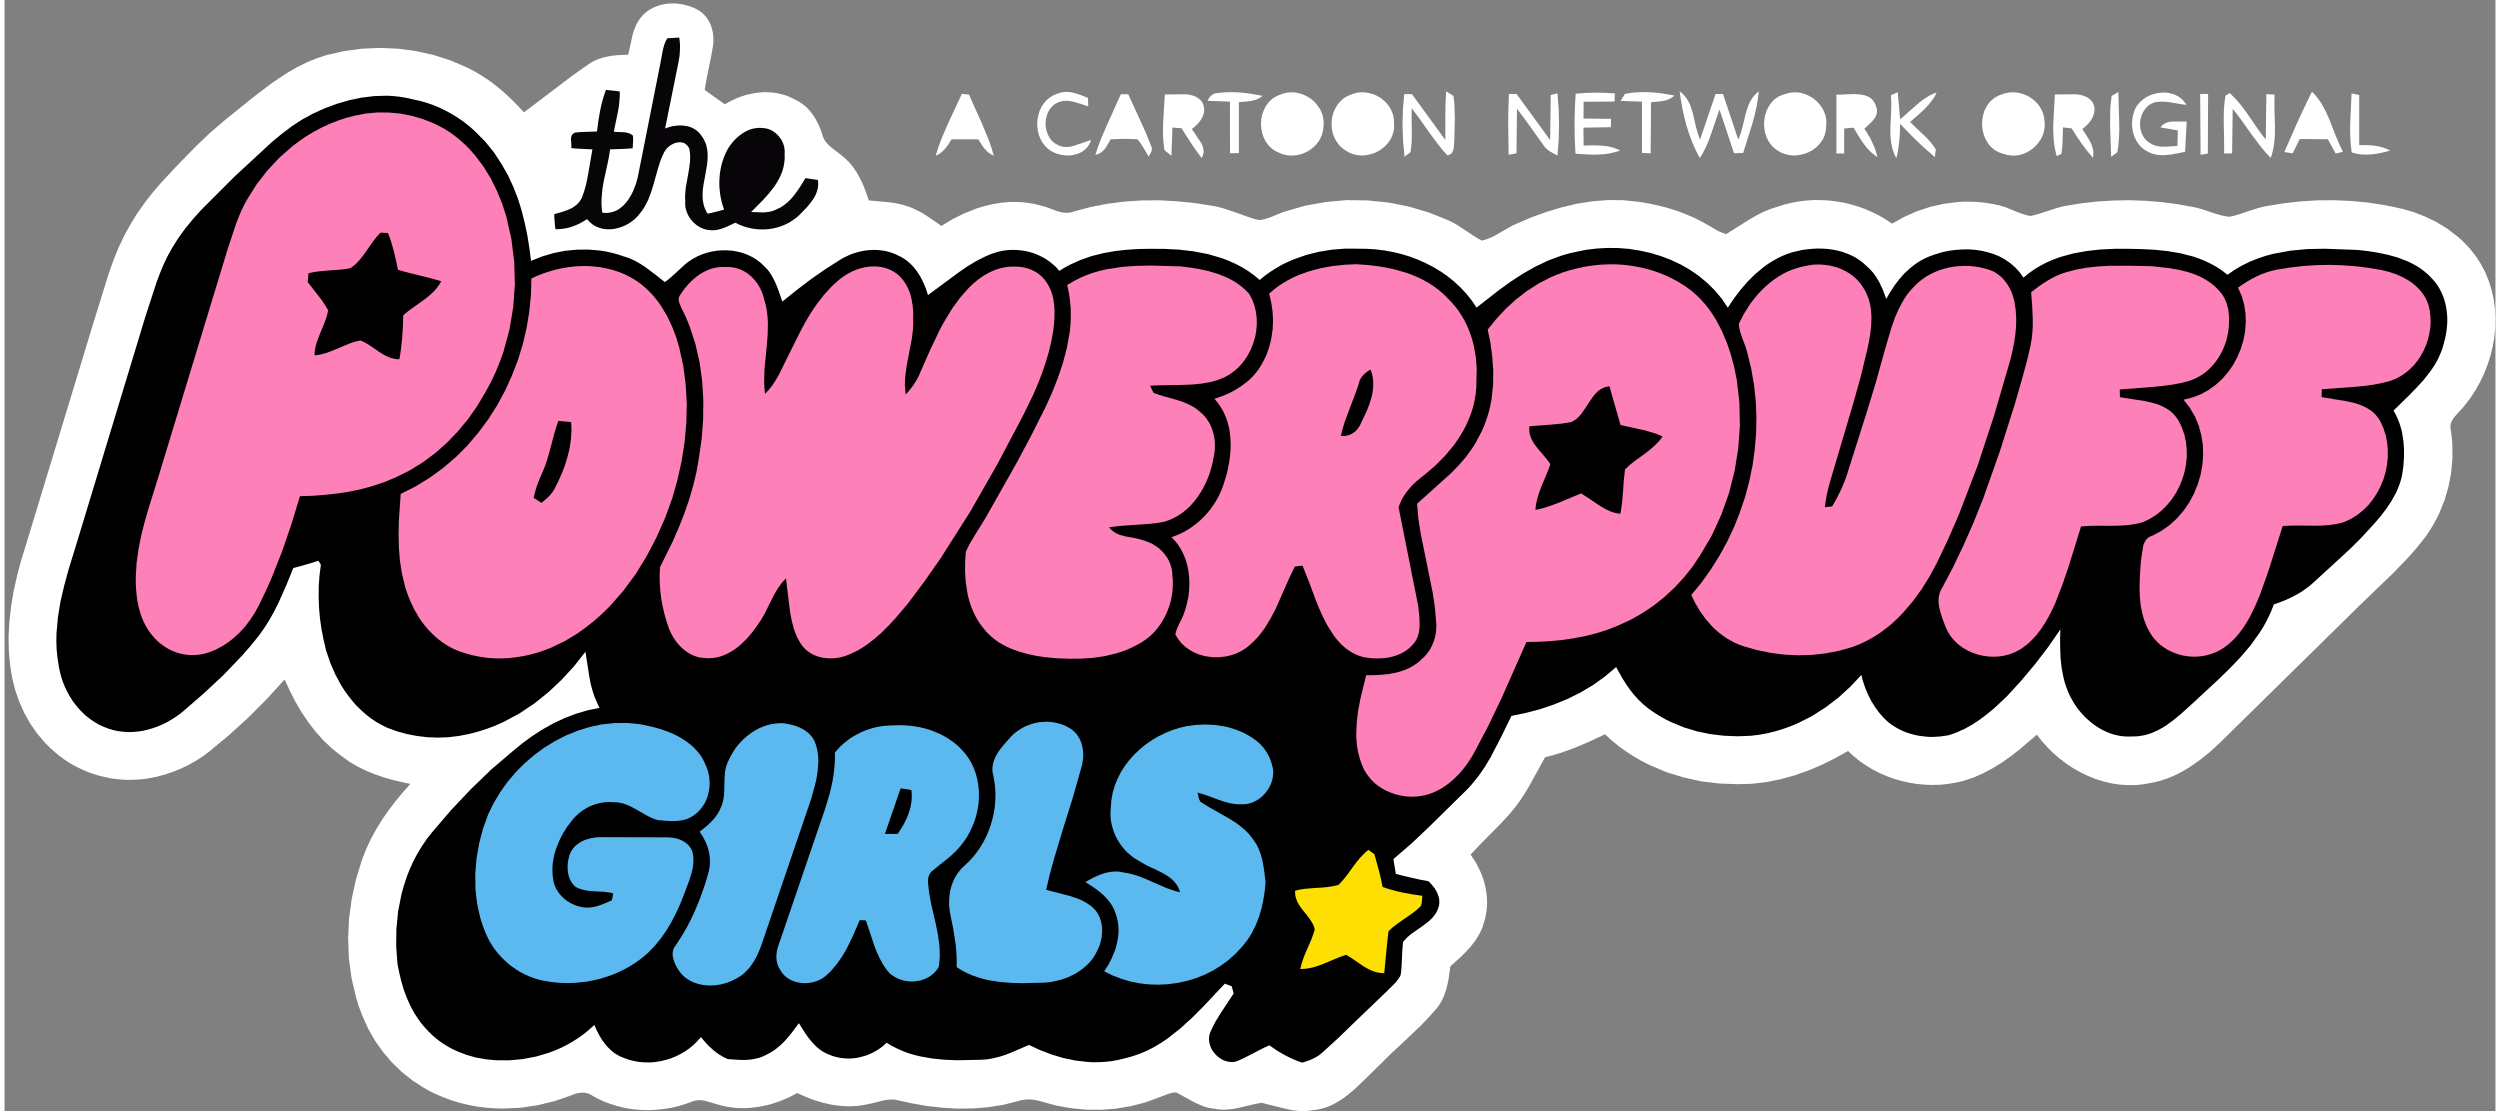 <svg xmlns="http://www.w3.org/2000/svg" width="261" height="116" viewBox="0 0 26050 11620" preserveAspectRatio="xMidYMid" style="clip-path:url(#presentation_clip_path);stroke-linejoin:round;stroke-width:30"><rect x="0" y="0" width="26050" height="11620" fill="#808080" stroke="none"/><style>.a{fill:rgb(255,255,255);}.b{fill:rgb(0,0,0);}.c{fill:rgb(253,128,184);}.d{fill:rgb(92,185,240);}</style><defs class="ClipPathGroup"><clipPath clipPathUnits="userSpaceOnUse"><rect width="26050" height="11620"/></clipPath></defs><defs class="TextShapeIndex"/><defs class="EmbeddedBulletChars"><path d="M0.3-0.6L0.6-0.3 0.3 0 0-0.3 0.3-0.6Z"/><path d="M0-0.6L0.6-0.6 0.6 0 0 0 0-0.6Z"/><path d="M0.1 0L0.3-0.4 0.1-0.7 0.7-0.4 0.1 0ZM1358 739L309 1346 659 739 1358 739Z"/><path d="M1-0.4L0.6 0 0.4 0 0.6-0.3 0.1-0.3 0.1-0.5 0.6-0.5 0.4-0.7 0.6-0.7 1-0.4Z"/><path d="M0 0C0 0 0 0 0 0L0.2-0.3C0.1-0.4 0.1-0.5 0.1-0.5 0.1-0.5 0.1-0.5 0.1-0.5 0.1-0.5 0.1-0.5 0.1-0.5 0.2-0.5 0.2-0.5 0.2-0.5L0.2-0.5 0.2-0.4 0.4-0.5 0.4-0.5 0.4-0.5C0.4-0.5 0.4-0.5 0.5-0.5 0.4-0.5 0.4-0.4 0.4-0.4 0.4-0.4 0.3-0.3 0.3-0.3L0.4-0.1C0.4-0.1 0.4-0.1 0.3-0.1L0.4-0.1C0.4 0 0.3 0 0.3 0 0.3 0 0.3-0.1 0.2-0.2L0.1 0C0.1 0.1 0.1 0.1 0 0.1 0 0.1 0 0.1 0 0 0 0 0 0 0 0 0 0 0 0 0 0Z"/><path d="M0.1 0C0.1 0 0.1 0 0-0.1 0-0.1 0-0.2 0-0.2 0-0.3 0-0.3 0-0.3 0.1-0.4 0.1-0.4 0.1-0.4 0.1-0.4 0.2-0.4 0.2-0.3L0.2-0.2C0.2-0.2 0.2-0.2 0.2-0.2L0.6-0.5C0.6-0.6 0.6-0.6 0.6-0.6 0.6-0.6 0.6-0.5 0.6-0.5L0.6-0.5C0.6-0.5 0.6-0.4 0.6-0.4L0.2 0C0.2 0 0.2 0 0.1 0Z"/><path d="M0.4 0C0.3 0 0.2 0 0.2-0.1 0.1-0.1 0.1-0.2 0.1-0.3 0.1-0.4 0.1-0.4 0.2-0.5 0.2-0.6 0.3-0.6 0.4-0.6 0.5-0.6 0.6-0.6 0.6-0.5 0.7-0.4 0.7-0.4 0.7-0.3 0.7-0.2 0.7-0.1 0.6-0.1 0.6 0 0.5 0 0.4 0Z"/><path d="M0.2-0.2C0.1-0.2 0.1-0.2 0.1-0.3 0-0.3 0-0.3 0-0.4 0-0.4 0-0.4 0.1-0.4 0.1-0.5 0.1-0.5 0.2-0.5 0.2-0.5 0.2-0.5 0.3-0.4 0.3-0.4 0.3-0.4 0.3-0.4 0.3-0.3 0.3-0.3 0.3-0.3 0.2-0.2 0.2-0.2 0.2-0.2Z"/><path d="M0-0.2L0.6-0.2 0.6-0.3 0-0.3 0-0.2Z"/></defs><defs class="TextEmbeddedBitmaps"/><g class="SlideGroup"><g class="Slide" clip-path="url(#presentation_clip_path)"><g class="Page"><g class="Group"><g class="com.sun.star.drawing.PolyPolygonShape"><path d="M6649 190L6676 158 6706 130 6738 106 6773 86 6810 69 6848 56 6888 46 6928 39 6969 36 7011 36 7052 40 7093 46 7133 56 7172 68 7210 83 7246 101 7270 115 7292 132 7312 150 7331 170 7347 191 7362 214 7375 238 7386 263 7395 289 7402 316 7408 343 7411 370 7413 398 7414 426 7412 453 7409 480 7389 595 7365 710 7342 824 7322 940 7532 1091 7574 1067 7618 1045 7662 1025 7708 1008 7755 993 7803 982 7850 973 7899 967 7947 964 7996 965 8044 969 8091 977 8139 988 8185 1003 8230 1023 8275 1046 8301 1060 8326 1075 8350 1092 8373 1110 8394 1129 8414 1150 8432 1172 8450 1195 8481 1243 8509 1295 8532 1348 8551 1403 8557 1425 8566 1446 8577 1466 8589 1484 8603 1501 8618 1517 8651 1546 8723 1601 8759 1629 8792 1658 8815 1680 8838 1703 8858 1727 8878 1752 8913 1805 8944 1860 8972 1917 8996 1976 9039 2096 9249 2115 9302 2122 9353 2132 9404 2145 9455 2161 9501 2179 9546 2201 9590 2224 9633 2250 9715 2305 9797 2363 9914 2292 10038 2231 10166 2180 10232 2160 10298 2143 10366 2129 10433 2119 10501 2113 10570 2112 10638 2114 10707 2122 10775 2134 10843 2151 10884 2162 10925 2177 11008 2208 11049 2219 11070 2223 11092 2225 11113 2226 11134 2224 11156 2220 11178 2213 11354 2166 11533 2131 11714 2108 11897 2096 12080 2095 12263 2105 12444 2123 12625 2151 12688 2163 12750 2180 12871 2220 12992 2264 13052 2284 13114 2301 13132 2300 13151 2297 13169 2294 13187 2289 13222 2278 13257 2265 13327 2236 13361 2222 13397 2210 13606 2150 13821 2112 14038 2093 14256 2096 14472 2118 14686 2160 14895 2222 15098 2303 15144 2326 15189 2351 15275 2407 15360 2464 15404 2491 15449 2516 15473 2510 15498 2503 15545 2484 15590 2462 15635 2436 15725 2384 15770 2359 15817 2338 15968 2273 16123 2217 16282 2169 16443 2131 16606 2105 16771 2092 16936 2094 17101 2112 17195 2128 17290 2148 17383 2172 17475 2200 17565 2233 17654 2270 17741 2313 17825 2360 17912 2411 17935 2422 17958 2432 17982 2441 17994 2444 18007 2447 18263 2286 18329 2249 18396 2215 18466 2186 18539 2163 18614 2139 18691 2120 18769 2106 18847 2097 18925 2092 19004 2093 19082 2097 19160 2107 19238 2120 19314 2139 19389 2161 19463 2188 19535 2220 19606 2255 19674 2295 19740 2339 19867 2268 20001 2209 20140 2163 20282 2131 20427 2113 20499 2109 20572 2110 20645 2113 20718 2121 20790 2133 20862 2148 20903 2160 20944 2174 21024 2207 21064 2223 21104 2237 21145 2250 21187 2259 21233 2248 21279 2235 21370 2206 21461 2176 21507 2163 21554 2153 21720 2126 21888 2107 22056 2097 22225 2094 22393 2100 22561 2114 22729 2136 22895 2166 22942 2177 22988 2190 23080 2221 23126 2236 23172 2250 23219 2260 23267 2267 23317 2256 23366 2242 23464 2209 23562 2178 23612 2164 23662 2154 23837 2126 24013 2106 24191 2095 24368 2094 24545 2102 24722 2119 24897 2146 25071 2183 25194 2218 25315 2265 25431 2321 25541 2388 25644 2466 25693 2508 25738 2553 25782 2600 25822 2650 25860 2702 25895 2757 25942 2845 25980 2937 26009 3031 26031 3127 26044 3225 26050 3323 26048 3422 26039 3521 26022 3619 25999 3716 25969 3811 25933 3904 25890 3993 25842 4080 25788 4162 25728 4240 25716 4255 25704 4269 25677 4298 25650 4327 25624 4357 25612 4372 25602 4388 25593 4404 25586 4421 25581 4439 25579 4458 25579 4477 25583 4498 25593 4572 25599 4646 25600 4794 25587 4942 25559 5088 25518 5230 25462 5368 25429 5434 25393 5499 25354 5562 25311 5623 25235 5719 25156 5811 24987 5987 24636 6325 23355 7584 23162 7774 23061 7866 22955 7951 22844 8028 22786 8062 22727 8094 22666 8122 22603 8146 22538 8167 22471 8183 22384 8200 22297 8210 22210 8211 22124 8206 22038 8193 21954 8173 21871 8148 21791 8116 21712 8078 21636 8035 21563 7987 21494 7934 21427 7877 21365 7816 21307 7751 21254 7683 21079 7833 20988 7904 20894 7971 20796 8032 20695 8086 20590 8132 20480 8168 20400 8186 20320 8199 20239 8207 20158 8209 20077 8206 19996 8198 19917 8185 19838 8167 19760 8145 19684 8117 19610 8085 19538 8048 19469 8006 19402 7960 19339 7909 19279 7854 19145 7929 19008 7997 18867 8057 18723 8108 18575 8149 18426 8179 18274 8197 18121 8201 17932 8194 17743 8171 17558 8130 17377 8074 17203 8000 17118 7957 17037 7910 16957 7858 16881 7803 16807 7743 16737 7679 16585 7751 16431 7817 16352 7846 16273 7874 16192 7898 16111 7919 15943 8224 15898 8298 15850 8371 15799 8441 15744 8508 15643 8618 15539 8723 15434 8829 15332 8937 15384 9016 15406 9057 15427 9099 15446 9142 15462 9186 15476 9231 15487 9276 15495 9322 15501 9368 15504 9415 15504 9462 15501 9508 15494 9555 15485 9601 15472 9647 15461 9683 15448 9718 15432 9751 15415 9783 15396 9814 15376 9844 15331 9902 15281 9956 15229 10008 15120 10106 15104 10225 15093 10284 15078 10343 15059 10400 15048 10428 15035 10455 15021 10481 15006 10507 14988 10531 14969 10555 14896 10637 14821 10716 14663 10867 14503 11016 14348 11169 14201 11313 14125 11385 14046 11452 14005 11483 13962 11511 13918 11537 13873 11560 13826 11579 13777 11594 13727 11605 13674 11611 13640 11616 13606 11619 13572 11620 13539 11619 13473 11611 13407 11598 13146 11533 13085 11544 13024 11558 12903 11587 12842 11598 12780 11604 12749 11605 12718 11604 12687 11601 12656 11595 12628 11592 12601 11587 12574 11581 12548 11573 12497 11553 12447 11530 12255 11425 12243 11425 12232 11426 12220 11427 12209 11429 12187 11435 12165 11442 12078 11475 11931 11529 11779 11568 11625 11594 11469 11606 11313 11605 11157 11590 11003 11563 10852 11522 10821 11513 10789 11506 10758 11501 10726 11498 10695 11498 10663 11501 10632 11506 10616 11510 10601 11515 10446 11554 10288 11579 10130 11592 9970 11594 9811 11585 9652 11567 9495 11540 9340 11506 9319 11502 9299 11499 9279 11499 9259 11499 9239 11501 9219 11503 9179 11511 9100 11531 9060 11541 9021 11549 8974 11558 8927 11565 8880 11568 8833 11570 8739 11565 8646 11552 8554 11531 8464 11504 8376 11470 8290 11431 8198 11479 8102 11519 8003 11551 7902 11573 7799 11586 7748 11589 7696 11589 7645 11586 7593 11580 7542 11572 7491 11560 7339 11516 7320 11512 7301 11508 7282 11506 7262 11506 7243 11507 7224 11510 7205 11515 7186 11522 7123 11545 7059 11565 6994 11581 6928 11593 6861 11602 6794 11608 6727 11610 6660 11608 6593 11603 6527 11594 6461 11581 6397 11564 6333 11544 6270 11520 6209 11492 6150 11460 6137 11451 6123 11444 6110 11438 6096 11434 6082 11430 6068 11428 6053 11427 6039 11427 6025 11428 6010 11430 5996 11432 5981 11436 5953 11445 5925 11456 5754 11515 5577 11558 5397 11585 5216 11593 5125 11591 5034 11584 4944 11573 4855 11556 4767 11535 4680 11509 4595 11478 4511 11442 4446 11411 4384 11376 4264 11298 4152 11208 4050 11109 3957 11000 3874 10883 3803 10758 3744 10628 3707 10530 3676 10431 3629 10228 3601 10022 3593 9813 3603 9605 3631 9398 3676 9194 3737 8995 3780 8884 3830 8776 3887 8672 3949 8571 4017 8473 4089 8379 4165 8287 4244 8198 4149 8178 4054 8155 3961 8128 3869 8096 3779 8059 3693 8017 3609 7968 3530 7911 3429 7832 3337 7745 3252 7651 3175 7550 3104 7445 3040 7335 2982 7221 2929 7106 2746 7307 2554 7500 2353 7683 2144 7857 2073 7910 1999 7958 1922 8001 1842 8039 1761 8072 1677 8100 1592 8123 1505 8140 1439 8149 1373 8154 1306 8156 1240 8154 1173 8148 1107 8139 1042 8125 977 8109 914 8089 851 8065 791 8038 731 8008 674 7975 618 7938 565 7898 514 7855 467 7812 422 7767 340 7670 268 7566 206 7455 154 7339 112 7219 81 7096 60 6971 45 6813 42 6654 51 6496 69 6338 95 6182 130 6026 170 5873 217 5721 917 3417 1088 2866 1136 2730 1189 2597 1251 2466 1321 2340 1392 2225 1470 2115 1553 2009 1641 1907 1825 1710 2014 1518 2154 1385 2301 1259 2602 1016 2778 882 2870 818 2963 758 3059 703 3159 653 3261 611 3367 576 3551 534 3738 509 3927 501 4115 509 4303 534 4487 575 4667 633 4841 708 4925 752 5006 801 5084 854 5159 912 5231 973 5300 1038 5367 1105 5432 1175 5767 921 5934 794 6106 673 6129 658 6153 644 6177 632 6202 621 6253 604 6306 591 6359 582 6414 577 6523 572 6566 374 6580 325 6598 278 6609 255 6621 233 6634 211 6649 190Z" class="a"/></g><g class="com.sun.star.drawing.PolyPolygonShape"><path d="M3222 1190L3345 1134 3471 1087 3601 1049 3733 1021 3866 1005 4000 1001 4068 1005 4134 1012 4201 1023 4267 1038 4340 1054 4412 1074 4483 1099 4551 1127 4618 1160 4683 1196 4746 1235 4807 1278 4865 1324 4921 1374 5026 1480 5120 1596 5201 1721 5267 1837 5322 1957 5370 2080 5409 2207 5441 2335 5468 2465 5489 2596 5506 2728 5622 2682 5741 2647 5862 2623 5986 2611 6110 2610 6233 2621 6294 2631 6355 2645 6415 2661 6474 2681 6505 2690 6536 2701 6594 2728 6649 2759 6703 2794 6805 2871 6905 2950 6938 2926 6969 2900 7029 2846 7088 2791 7118 2764 7149 2739 7194 2709 7242 2683 7292 2661 7343 2644 7396 2631 7450 2622 7504 2618 7559 2618 7613 2622 7666 2632 7719 2645 7769 2664 7818 2687 7864 2715 7907 2748 7947 2786 7966 2805 7983 2824 7999 2845 8013 2866 8039 2911 8062 2958 8082 3006 8100 3055 8134 3154 8282 3035 8432 2921 8587 2813 8746 2712 8780 2693 8815 2676 8851 2660 8888 2647 8926 2636 8964 2627 9002 2620 9041 2616 9079 2614 9118 2614 9157 2617 9195 2622 9233 2630 9271 2641 9307 2654 9343 2671 9374 2686 9403 2703 9431 2722 9457 2743 9481 2766 9504 2790 9525 2815 9545 2842 9581 2899 9611 2960 9637 3022 9657 3086 9989 2841 10074 2783 10162 2730 10253 2684 10301 2663 10349 2646 10395 2632 10441 2622 10487 2616 10534 2613 10581 2614 10627 2618 10674 2625 10719 2635 10764 2649 10807 2666 10849 2686 10890 2709 10929 2736 10965 2765 11000 2797 11031 2833 11084 2800 11139 2770 11252 2719 11369 2678 11489 2648 11611 2626 11735 2612 11859 2604 11982 2602 12133 2603 12286 2611 12438 2629 12588 2658 12734 2701 12804 2728 12873 2759 12940 2794 13005 2834 13067 2878 13126 2928 13180 2884 13237 2843 13295 2806 13355 2771 13417 2741 13481 2713 13611 2667 13746 2633 13883 2611 14022 2600 14160 2601 14250 2602 14340 2608 14429 2619 14518 2635 14606 2656 14692 2682 14777 2714 14859 2750 14939 2791 15016 2837 15090 2888 15159 2944 15225 3005 15286 3070 15343 3141 15394 3217 15630 3033 15752 2945 15878 2863 16008 2789 16143 2725 16283 2673 16355 2652 16429 2635 16539 2613 16650 2599 16763 2593 16877 2594 16990 2603 17102 2621 17213 2645 17322 2678 17427 2718 17529 2766 17627 2822 17719 2886 17805 2957 17885 3036 17958 3123 18022 3218 18085 3123 18154 3032 18229 2945 18310 2865 18398 2792 18444 2759 18492 2729 18542 2701 18593 2676 18646 2655 18701 2637 18801 2614 18853 2607 18905 2602 18957 2599 19009 2600 19061 2603 19113 2610 19163 2619 19213 2632 19262 2649 19309 2669 19355 2692 19398 2720 19439 2751 19478 2787 19497 2804 19514 2821 19547 2859 19575 2900 19601 2942 19623 2987 19644 3032 19679 3126 19720 3055 19765 2986 19815 2920 19869 2859 19929 2804 19961 2778 19994 2754 20028 2732 20064 2712 20101 2694 20139 2678 20202 2656 20266 2637 20333 2623 20400 2614 20469 2609 20537 2608 20605 2612 20672 2622 20738 2637 20802 2657 20863 2682 20921 2714 20976 2752 21027 2796 21073 2846 21114 2903 21172 2856 21232 2814 21294 2777 21358 2744 21425 2715 21492 2690 21632 2651 21776 2625 21922 2609 22068 2602 22213 2602 22348 2605 22485 2612 22622 2626 22757 2649 22889 2683 22953 2705 23016 2731 23077 2760 23136 2793 23193 2831 23247 2874 23322 2822 23399 2777 23478 2738 23560 2705 23643 2677 23728 2654 23902 2622 24079 2605 24258 2601 24612 2614 24717 2626 24822 2643 24927 2665 25030 2694 25129 2732 25177 2755 25223 2780 25268 2809 25310 2841 25350 2876 25388 2915 25418 2949 25444 2985 25467 3023 25487 3062 25504 3103 25518 3144 25529 3187 25537 3231 25543 3275 25546 3320 25546 3364 25544 3409 25539 3453 25532 3498 25523 3541 25512 3584 25497 3639 25477 3692 25455 3742 25429 3792 25400 3839 25368 3885 25299 3973 25223 4056 25144 4137 24984 4294 25005 4332 25024 4371 25040 4410 25054 4451 25066 4492 25075 4533 25088 4618 25094 4704 25093 4790 25087 4876 25075 4961 25064 5011 25049 5059 25031 5106 25011 5152 24963 5239 24907 5323 24846 5402 24780 5479 24644 5627 24525 5745 24401 5859 24152 6087 24107 6127 24058 6163 24008 6197 23955 6227 23901 6254 23846 6279 23789 6301 23732 6321 23702 6399 23666 6475 23627 6548 23583 6618 23487 6752 23379 6878 23264 6998 23144 7114 22900 7340 22759 7468 22684 7530 22606 7587 22565 7612 22523 7635 22481 7655 22437 7672 22391 7686 22345 7695 22297 7701 22247 7702 22201 7703 22156 7700 22112 7694 22068 7684 22025 7671 21983 7654 21942 7635 21903 7613 21865 7588 21828 7561 21794 7532 21760 7501 21729 7468 21700 7434 21672 7398 21647 7361 21621 7317 21597 7272 21577 7226 21559 7179 21544 7132 21532 7083 21513 6984 21502 6884 21498 6783 21497 6682 21500 6582 21372 6767 21235 6946 21090 7119 20938 7285 20803 7411 20731 7470 20657 7526 20580 7577 20499 7622 20415 7660 20372 7676 20327 7690 20245 7702 20162 7707 20120 7706 20079 7702 20037 7697 19996 7690 19956 7680 19916 7669 19877 7655 19839 7639 19802 7620 19766 7599 19731 7576 19698 7551 19646 7501 19600 7447 19558 7389 19520 7327 19488 7263 19460 7197 19437 7128 19418 7059 19303 7182 19178 7296 19043 7399 18900 7490 18749 7566 18671 7598 18592 7626 18511 7650 18429 7670 18345 7685 18260 7695 18119 7700 17978 7694 17837 7677 17698 7648 17563 7607 17432 7553 17369 7522 17307 7487 17247 7449 17189 7408 17136 7364 17086 7316 17040 7265 16997 7211 16958 7154 16921 7096 16887 7036 16854 6976 16737 7075 16613 7164 16482 7242 16345 7310 16203 7368 16058 7417 15909 7456 15759 7487 15653 7704 15542 7918 15480 8022 15411 8121 15335 8214 15294 8258 15250 8301 14895 8650 14714 8821 14525 8984 14550 9139 14635 9161 14721 9181 14806 9200 14892 9216 14919 9244 14944 9274 14956 9290 14966 9306 14976 9323 14984 9341 14991 9359 14997 9377 15002 9395 15004 9414 15005 9433 15004 9453 15001 9473 14995 9493 14983 9524 14967 9553 14948 9580 14927 9604 14904 9626 14879 9647 14826 9687 14718 9762 14692 9783 14668 9804 14645 9828 14625 9853 14618 9938 14614 10024 14610 10110 14606 10153 14601 10196 14594 10210 14586 10223 14569 10248 14550 10272 14529 10295 14440 10382 14116 10693 13955 10849 13789 11001 13766 11021 13741 11040 13714 11056 13687 11070 13659 11083 13630 11094 13600 11104 13570 11113 13524 11097 13479 11078 13435 11058 13392 11036 13349 11012 13308 10987 13268 10960 13228 10932 13183 10952 13138 10974 13050 11020 12962 11065 12917 11086 12870 11104 12839 11107 12809 11105 12779 11099 12750 11089 12723 11075 12697 11057 12674 11037 12653 11014 12634 10989 12619 10963 12608 10934 12600 10905 12596 10875 12597 10845 12600 10830 12603 10814 12608 10800 12614 10785 12639 10732 12666 10681 12727 10582 12854 10390 12834 10315 12762 10287 12534 10529 12415 10648 12291 10760 12160 10863 12091 10909 12020 10951 11946 10989 11870 11021 11791 11048 11708 11070 11645 11085 11582 11097 11518 11104 11454 11108 11390 11109 11326 11106 11199 11091 11073 11065 10950 11028 10830 10982 10713 10928 10593 10980 10532 11006 10471 11030 10409 11050 10346 11066 10281 11078 10248 11081 10215 11083 9960 11088 9831 11083 9703 11070 9578 11048 9516 11033 9455 11015 9396 10993 9337 10967 9280 10938 9225 10905 9195 10932 9163 10958 9129 10981 9094 11001 9058 11019 9020 11035 8981 11047 8942 11057 8902 11065 8861 11069 8821 11070 8780 11068 8740 11063 8700 11055 8661 11044 8622 11029 8595 11017 8569 11004 8545 10989 8521 10972 8499 10954 8478 10934 8439 10892 8402 10846 8369 10798 8307 10700 8235 10798 8196 10845 8156 10891 8112 10933 8065 10972 8041 10989 8015 11005 7988 11020 7960 11034 7937 11045 7914 11055 7890 11063 7865 11069 7816 11079 7766 11084 7715 11085 7664 11083 7563 11076 7521 11056 7482 11033 7444 11008 7409 10979 7375 10948 7343 10916 7312 10881 7283 10846 7246 10888 7206 10927 7163 10963 7117 10995 7069 11023 7019 11048 6967 11069 6914 11085 6859 11098 6804 11107 6749 11111 6693 11110 6637 11106 6582 11096 6528 11082 6475 11063 6447 11052 6420 11038 6394 11023 6370 11007 6347 10988 6326 10968 6305 10947 6286 10925 6250 10877 6219 10826 6192 10773 6168 10719 6116 10766 6062 10811 6005 10852 5946 10890 5885 10925 5822 10957 5758 10985 5692 11010 5557 11050 5419 11076 5279 11089 5138 11088 5034 11078 4930 11060 4829 11031 4731 10993 4684 10971 4638 10946 4593 10918 4550 10889 4509 10856 4469 10822 4432 10785 4396 10746 4366 10711 4338 10674 4287 10598 4243 10517 4206 10433 4174 10347 4148 10258 4127 10169 4109 10079 4096 9897 4098 9714 4116 9531 4151 9352 4176 9263 4204 9177 4237 9091 4275 9008 4317 8928 4365 8849 4416 8774 4473 8702 4668 8474 4874 8256 5089 8048 5317 7854 5416 7773 5520 7697 5627 7628 5739 7565 5855 7511 5974 7465 6096 7429 6222 7403 6200 7357 6172 7292 6150 7227 6132 7160 6118 7091 6075 6816 5958 6965 5829 7106 5690 7237 5541 7357 5382 7463 5215 7552 5127 7591 5038 7624 4947 7653 4854 7677 4748 7697 4640 7710 4531 7714 4423 7710 4315 7697 4209 7677 4104 7648 4002 7611 3942 7581 3884 7548 3829 7511 3777 7470 3728 7426 3681 7380 3637 7330 3596 7278 3557 7224 3521 7168 3458 7051 3405 6928 3363 6803 3337 6693 3315 6581 3299 6469 3289 6356 3285 6243 3286 6131 3294 6018 3308 5906 3296 5885 3288 5873 3282 5864 3218 5885 3152 5904 3087 5923 3020 5940 2945 6124 2864 6306 2819 6395 2771 6481 2718 6566 2660 6647 2572 6756 2480 6861 2286 7063 2081 7254 1869 7438 1829 7470 1786 7500 1742 7528 1696 7554 1649 7577 1600 7598 1551 7615 1501 7630 1450 7642 1398 7650 1346 7655 1295 7656 1243 7653 1191 7647 1140 7636 1089 7621 1037 7601 987 7578 940 7550 895 7520 852 7486 812 7449 774 7409 739 7366 707 7322 678 7275 652 7227 628 7177 608 7126 591 7073 578 7020 567 6967 554 6882 545 6797 542 6712 543 6627 558 6458 585 6290 624 6124 669 5958 769 5633 1473 3311 1592 2945 1626 2856 1663 2767 1704 2681 1750 2597 1817 2490 1891 2388 1970 2292 2054 2198 2409 1843 2794 1487 2894 1404 2998 1325 3107 1253 3222 1190Z" class="b"/></g><g class="com.sun.star.drawing.PolyPolygonShape"><path d="M10012 981L10086 989 10227 1304 10293 1464 10321 1545 10345 1628 10331 1622 10318 1614 10305 1606 10293 1597 10282 1588 10271 1578 10250 1556 10232 1533 10215 1508 10183 1457 9904 1457 9872 1508 9854 1533 9835 1557 9814 1578 9803 1589 9791 1598 9779 1607 9766 1615 9752 1622 9738 1628 9764 1544 9794 1462 9863 1300 10012 981ZM11003 983L11024 975 11045 968 11065 964 11086 962 11107 961 11128 962 11149 964 11170 968 11211 979 11252 992 11330 1024 11334 1113 11259 1088 11220 1076 11181 1065 11142 1057 11122 1055 11103 1054 11083 1055 11064 1057 11044 1062 11024 1068 11008 1075 10993 1084 10978 1093 10965 1104 10953 1116 10942 1128 10923 1156 10908 1186 10897 1219 10890 1253 10887 1287 10889 1322 10894 1356 10904 1390 10918 1421 10935 1450 10957 1476 10970 1487 10983 1498 10998 1507 11013 1515 11035 1525 11057 1532 11079 1536 11101 1537 11123 1536 11145 1534 11167 1529 11189 1523 11362 1464 11357 1482 11350 1498 11342 1513 11333 1527 11322 1540 11311 1553 11287 1574 11260 1592 11230 1606 11198 1616 11165 1623 11131 1626 11096 1625 11062 1621 11028 1614 10995 1604 10964 1590 10936 1573 10909 1553 10879 1523 10853 1489 10833 1452 10817 1412 10807 1370 10801 1327 10800 1284 10804 1240 10813 1198 10826 1157 10844 1119 10867 1083 10894 1051 10926 1023 10962 1000 10982 991 11003 983ZM11674 986L11752 986 11875 1255 11936 1390 11991 1527 11995 1534 11997 1542 11999 1549 11999 1556 11999 1563 11998 1570 11996 1577 11994 1584 11987 1597 11980 1611 11966 1637 11911 1546 11882 1501 11867 1479 11850 1458 11815 1455 11779 1453 11709 1452 11567 1457 11538 1509 11523 1534 11506 1558 11497 1569 11487 1579 11476 1588 11464 1597 11452 1604 11438 1611 11424 1615 11408 1619 11435 1537 11465 1457 11533 1299 11674 986ZM12134 988L12343 986 12369 988 12394 991 12418 997 12442 1004 12464 1015 12485 1028 12505 1044 12522 1065 12533 1085 12540 1106 12544 1127 12546 1147 12545 1167 12541 1186 12535 1206 12527 1224 12518 1242 12506 1260 12494 1277 12480 1293 12465 1308 12450 1323 12417 1349 12513 1493 12522 1511 12530 1530 12536 1550 12539 1569 12540 1589 12538 1600 12537 1610 12534 1620 12530 1630 12519 1652 12463 1576 12410 1499 12359 1420 12309 1341 12214 1334 12203 1629 12130 1569 12121 1496 12116 1424 12115 1351 12117 1279 12134 988ZM12582 1054L12586 1045 12590 1037 12594 1029 12599 1022 12604 1015 12610 1008 12616 1003 12622 997 12628 992 12635 988 12642 984 12650 981 12658 978 12666 976 12675 974 12684 973 12743 967 12802 964 12861 964 12921 967 12980 973 13039 981 13155 1002 13142 1013 13128 1023 13114 1031 13100 1038 13085 1043 13070 1048 13038 1055 13006 1060 12974 1063 12909 1068 12909 1601 12816 1603 12815 1063 12582 1054ZM13333 993L13375 977 13417 968 13460 965 13503 968 13544 977 13585 990 13623 1009 13659 1031 13692 1058 13721 1089 13746 1123 13767 1159 13783 1199 13792 1240 13796 1283 13793 1328 13788 1369 13778 1407 13763 1443 13744 1477 13720 1508 13694 1535 13664 1560 13631 1581 13597 1598 13560 1612 13523 1621 13484 1626 13445 1627 13406 1622 13368 1613 13330 1598 13307 1588 13285 1576 13265 1563 13247 1548 13229 1532 13214 1514 13187 1476 13166 1434 13152 1389 13143 1342 13140 1294 13143 1246 13152 1200 13168 1155 13189 1113 13216 1075 13232 1057 13249 1041 13268 1027 13288 1014 13310 1003 13333 993ZM14075 992L14114 977 14154 968 14194 965 14234 967 14273 974 14312 985 14349 1000 14384 1020 14416 1044 14445 1071 14471 1101 14493 1134 14510 1170 14523 1208 14530 1248 14531 1291 14532 1314 14532 1337 14529 1360 14524 1382 14511 1424 14491 1463 14466 1498 14436 1530 14402 1558 14365 1582 14325 1601 14283 1614 14240 1623 14196 1626 14152 1623 14109 1614 14067 1598 14027 1575 14007 1562 13989 1548 13957 1517 13930 1481 13909 1442 13893 1401 13883 1357 13878 1313 13879 1268 13885 1224 13897 1180 13914 1139 13936 1101 13963 1067 13995 1036 14013 1023 14033 1011 14053 1001 14075 992ZM14638 984L14719 985 15068 1464 15068 1209 15070 1082 15076 955 15153 1003 15160 1061 15164 1118 15167 1235 15162 1468 15158 1516 15156 1540 15154 1552 15152 1564 15148 1575 15144 1585 15139 1594 15132 1603 15128 1607 15124 1610 15119 1613 15114 1616 15108 1619 15102 1621 15089 1624 15037 1566 14989 1506 14897 1382 14808 1255 14716 1131 14715 1246 14717 1362 14717 1420 14716 1477 14711 1535 14703 1592 14689 1602 14672 1615 14641 1639 14626 1475 14620 1312 14624 1148 14638 984ZM15733 982L15751 983 15773 983 15813 983 16164 1465 16170 994 16240 975 16253 1137 16257 1301 16253 1464 16241 1627 16200 1606 16180 1594 16160 1582 16141 1569 16124 1554 16116 1546 16108 1537 16101 1528 16094 1518 15957 1326 15888 1231 15817 1137 15812 1603 15771 1611 15749 1615 15730 1618 15725 1300 15727 1141 15733 982ZM16431 980L16533 972 16635 969 16738 971 16840 977 16838 1062 16514 1064 16513 1240 16801 1243 16799 1330 16512 1335 16514 1522 16611 1520 16660 1521 16709 1524 16757 1529 16804 1539 16828 1546 16851 1554 16874 1563 16896 1574 16868 1584 16839 1592 16782 1605 16723 1613 16665 1616 16606 1617 16547 1615 16429 1607 16421 1450 16419 1293 16422 1137 16431 980ZM16946 982L17010 971 17075 965 17140 963 17205 965 17270 969 17335 977 17464 999 17451 1010 17437 1020 17423 1029 17409 1036 17394 1042 17379 1047 17364 1052 17348 1055 17316 1060 17284 1063 17219 1069 17215 1604 17124 1599 17124 1063 16900 1055 16946 982ZM17518 955L17546 977 17570 1002 17591 1029 17608 1058 17623 1088 17636 1120 17657 1187 17689 1327 17708 1395 17719 1428 17732 1459 17894 983 17972 984 18131 1459 18145 1428 18156 1395 18176 1327 18209 1189 18230 1122 18242 1090 18257 1059 18275 1030 18295 1003 18319 978 18346 955 18336 1038 18322 1120 18303 1201 18282 1282 18183 1599 18087 1603 17935 1145 17846 1405 17822 1470 17795 1533 17765 1594 17729 1653 17687 1572 17650 1488 17618 1402 17590 1315 17567 1226 17547 1136 17531 1045 17518 955ZM18624 983L18664 971 18704 966 18745 966 18785 971 18823 982 18861 997 18897 1017 18930 1040 18960 1067 18987 1097 19010 1131 19028 1166 19042 1204 19051 1244 19053 1285 19050 1327 19046 1371 19035 1413 19018 1452 18996 1487 18969 1519 18939 1547 18904 1572 18867 1592 18828 1607 18787 1618 18744 1625 18702 1626 18660 1621 18619 1611 18579 1596 18542 1574 18522 1560 18504 1546 18487 1529 18472 1512 18446 1474 18426 1433 18412 1389 18404 1344 18401 1297 18404 1251 18412 1205 18426 1161 18446 1120 18471 1082 18501 1048 18518 1034 18537 1020 18556 1008 18578 998 18600 990 18624 983ZM19158 989L19214 989 19274 986 19336 984 19367 985 19397 987 19427 991 19454 997 19481 1007 19505 1019 19516 1027 19526 1036 19536 1046 19545 1057 19553 1069 19561 1082 19567 1097 19572 1113 19579 1132 19582 1150 19582 1168 19580 1185 19576 1201 19569 1216 19561 1231 19551 1245 19540 1259 19528 1272 19502 1298 19450 1347 19473 1381 19494 1416 19514 1451 19532 1488 19549 1525 19564 1563 19576 1602 19586 1642 19565 1628 19545 1613 19526 1597 19508 1580 19474 1543 19443 1504 19415 1463 19388 1421 19337 1335 19239 1344 19239 1605 19158 1605 19158 989ZM19728 996L19799 964 19824 1247 19870 1209 19914 1169 20004 1090 20050 1052 20099 1019 20124 1004 20150 990 20178 978 20206 968 20194 992 20182 1014 20152 1057 20119 1098 20084 1136 20046 1172 20007 1207 19928 1276 19999 1345 20071 1412 20106 1447 20140 1484 20170 1522 20197 1563 20192 1603 20190 1624 20187 1642 20092 1560 20000 1475 19911 1386 19824 1295 19822 1386 19815 1476 19810 1521 19803 1566 19795 1610 19784 1654 19765 1616 19751 1577 19739 1538 19731 1498 19726 1457 19723 1416 19722 1332 19730 1162 19732 1078 19728 996ZM20880 990L20917 977 20954 969 20992 965 21030 966 21067 972 21103 981 21138 994 21172 1011 21203 1032 21232 1055 21259 1082 21281 1111 21301 1144 21316 1178 21327 1215 21332 1254 21337 1297 21335 1338 21327 1379 21314 1418 21296 1455 21273 1489 21247 1520 21217 1549 21184 1573 21148 1594 21110 1610 21071 1621 21030 1627 20988 1627 20947 1621 20905 1609 20879 1601 20855 1592 20832 1580 20811 1567 20791 1551 20773 1535 20756 1516 20742 1497 20717 1454 20698 1407 20687 1359 20681 1308 20683 1258 20691 1208 20705 1160 20727 1115 20740 1095 20755 1075 20771 1057 20790 1040 20810 1024 20832 1011 20855 999 20880 990ZM21442 988L21653 986 21680 988 21705 992 21730 997 21754 1006 21777 1016 21798 1030 21818 1047 21836 1068 21846 1089 21852 1109 21856 1130 21857 1150 21855 1170 21851 1189 21845 1208 21837 1226 21828 1244 21817 1261 21804 1278 21791 1294 21776 1309 21761 1323 21729 1350 21774 1418 21796 1454 21816 1490 21824 1509 21831 1527 21837 1547 21842 1566 21844 1586 21845 1607 21844 1628 21840 1649 21809 1613 21779 1577 21722 1501 21669 1423 21618 1343 21527 1332 21523 1472 21519 1542 21515 1576 21510 1611 21460 1631 21442 1552 21431 1472 21426 1392 21425 1311 21442 988ZM22036 1003L22071 983 22090 972 22106 962 22115 1278 22116 1357 22113 1436 22107 1514 22096 1592 22031 1640 22020 1321 22021 1162 22026 1082 22036 1003ZM22269 1173L22276 1152 22285 1133 22295 1114 22307 1097 22335 1065 22367 1037 22402 1014 22441 995 22482 981 22524 972 22567 968 22610 969 22651 976 22691 988 22729 1006 22746 1018 22763 1030 22778 1045 22793 1061 22806 1078 22818 1097 22778 1092 22737 1085 22655 1071 22615 1066 22574 1063 22533 1064 22513 1066 22492 1069 22476 1074 22460 1081 22445 1088 22431 1097 22418 1107 22406 1118 22384 1143 22366 1170 22352 1200 22342 1231 22335 1264 22333 1297 22334 1330 22340 1363 22350 1394 22365 1423 22383 1450 22394 1462 22406 1474 22420 1484 22434 1494 22450 1504 22467 1513 22484 1520 22502 1525 22519 1529 22538 1532 22575 1534 22612 1534 22650 1531 22724 1526 22728 1364 22546 1332 22559 1317 22573 1304 22588 1294 22603 1286 22620 1280 22637 1275 22655 1273 22673 1271 22821 1271 22804 1588 22705 1607 22655 1616 22604 1621 22579 1623 22554 1622 22529 1621 22504 1617 22480 1612 22456 1605 22432 1595 22409 1583 22383 1568 22359 1550 22338 1530 22319 1508 22302 1484 22288 1459 22275 1432 22266 1405 22258 1377 22253 1347 22250 1318 22249 1288 22251 1259 22255 1230 22261 1201 22269 1173ZM22962 982L23045 983 23042 1606 22966 1619 22962 982ZM23226 1001L23271 973 23326 1027 23377 1085 23424 1146 23469 1209 23556 1336 23601 1399 23648 1460 23654 984 23740 990 23738 1073 23739 1156 23744 1324 23743 1407 23737 1490 23731 1531 23723 1571 23713 1612 23700 1652 23645 1593 23593 1530 23495 1400 23401 1267 23353 1202 23302 1138 23296 1604 23213 1605 23212 1454 23209 1302 23208 1227 23210 1151 23216 1076 23226 1001ZM24131 959L24162 991 24190 1025 24216 1061 24240 1099 24281 1177 24317 1259 24382 1426 24417 1508 24455 1588 24379 1606 24297 1456 24003 1454 23929 1604 23842 1590 23982 1272 24055 1115 24131 959ZM24545 977L24625 993 24625 1517 24708 1518 24749 1520 24791 1525 24831 1532 24871 1542 24891 1549 24910 1556 24929 1565 24948 1575 24899 1588 24849 1600 24798 1609 24748 1615 24697 1617 24646 1615 24621 1611 24596 1607 24571 1601 24546 1594 24537 1517 24532 1440 24530 1363 24531 1286 24545 977ZM13404 1062L13425 1058 13447 1056 13469 1056 13491 1057 13513 1061 13535 1065 13556 1072 13577 1080 13597 1090 13615 1102 13632 1115 13648 1130 13662 1146 13674 1164 13683 1184 13690 1205 13695 1225 13699 1245 13702 1266 13704 1287 13704 1308 13703 1329 13700 1350 13696 1370 13691 1390 13684 1409 13675 1428 13664 1445 13652 1461 13638 1476 13622 1490 13604 1501 13583 1512 13560 1521 13536 1527 13511 1532 13486 1535 13461 1536 13436 1535 13411 1531 13387 1526 13364 1518 13342 1508 13321 1496 13302 1481 13285 1463 13270 1444 13258 1421 13246 1396 13237 1369 13231 1342 13227 1314 13227 1286 13230 1258 13236 1230 13244 1203 13255 1178 13269 1154 13285 1132 13304 1112 13325 1095 13349 1080 13376 1069 13404 1062ZM18695 1059L18721 1056 18747 1057 18772 1060 18797 1066 18821 1074 18844 1085 18865 1098 18885 1113 18903 1130 18919 1149 18933 1169 18945 1191 18954 1215 18959 1240 18962 1266 18961 1293 18963 1310 18963 1326 18962 1343 18960 1359 18952 1389 18939 1418 18922 1444 18901 1468 18878 1489 18852 1507 18824 1522 18794 1533 18763 1540 18731 1543 18699 1542 18668 1537 18637 1526 18608 1511 18590 1501 18574 1491 18559 1478 18545 1465 18533 1451 18522 1435 18513 1419 18505 1402 18494 1365 18487 1328 18486 1289 18490 1250 18500 1213 18514 1178 18532 1145 18544 1130 18556 1116 18570 1104 18584 1093 18600 1083 18617 1074 18635 1068 18654 1063 18674 1060 18695 1059ZM12213 1063L12244 1066 12275 1068 12340 1071 12355 1073 12371 1075 12386 1079 12401 1083 12415 1089 12429 1097 12442 1106 12454 1117 12458 1131 12460 1144 12461 1156 12460 1167 12459 1177 12456 1186 12453 1195 12448 1202 12443 1209 12436 1215 12429 1220 12421 1225 12403 1233 12384 1238 12362 1242 12340 1244 12293 1245 12209 1245 12213 1063ZM14076 1089L14104 1074 14134 1063 14165 1057 14196 1055 14228 1057 14260 1063 14290 1072 14319 1085 14346 1101 14371 1120 14393 1142 14411 1167 14426 1194 14432 1208 14436 1223 14440 1238 14442 1254 14442 1271 14442 1288 14444 1316 14442 1343 14437 1369 14428 1395 14417 1418 14403 1440 14387 1461 14368 1479 14347 1496 14325 1510 14301 1521 14276 1530 14250 1535 14223 1538 14196 1537 14169 1533 14148 1532 14129 1528 14111 1524 14094 1517 14078 1509 14062 1499 14048 1488 14035 1476 14023 1463 14012 1449 13994 1417 13980 1383 13971 1347 13966 1310 13967 1272 13972 1235 13982 1200 13998 1166 14007 1151 14018 1136 14031 1123 14044 1110 14059 1099 14076 1089ZM19240 1063L19483 1092 19474 1234 19235 1245 19240 1063ZM20880 1086L20912 1070 20945 1059 20978 1054 21012 1053 21045 1058 21077 1066 21108 1079 21138 1095 21164 1115 21188 1138 21209 1164 21226 1192 21238 1223 21246 1256 21247 1273 21248 1290 21247 1308 21244 1327 21241 1359 21233 1390 21221 1418 21205 1443 21185 1465 21163 1485 21138 1502 21110 1515 21082 1526 21052 1533 21021 1537 20990 1537 20959 1534 20929 1527 20901 1517 20873 1503 20860 1494 20848 1485 20826 1463 20808 1439 20793 1412 20781 1383 20772 1353 20767 1322 20766 1291 20768 1259 20773 1228 20782 1199 20795 1171 20811 1145 20830 1122 20841 1111 20853 1102 20866 1093 20880 1086ZM21521 1066L21647 1074 21678 1078 21709 1085 21724 1090 21739 1096 21753 1102 21767 1110 21773 1138 21774 1150 21774 1161 21772 1172 21770 1181 21766 1190 21762 1198 21756 1205 21750 1211 21743 1217 21735 1222 21718 1231 21698 1237 21677 1241 21654 1244 21607 1247 21521 1248 21521 1066ZM9927 1368L10049 1125 10157 1367 9927 1368ZM11599 1369L11714 1116 11828 1368 11599 1369ZM24036 1368L24152 1115 24263 1368 24036 1368Z" class="a"/></g><g class="com.sun.star.drawing.PolyPolygonShape"><path d="M2539 2082L2636 1928 2748 1784 2873 1650 3011 1529 3084 1474 3159 1423 3237 1376 3318 1333 3400 1295 3485 1262 3572 1233 3661 1210 3779 1187 3899 1176 4020 1177 4140 1188 4258 1211 4374 1245 4486 1289 4593 1343 4655 1382 4714 1425 4770 1471 4824 1520 4874 1572 4922 1626 5009 1742 5085 1866 5150 1997 5205 2132 5249 2270 5301 2502 5330 2737 5337 2974 5320 3211 5281 3445 5219 3674 5179 3786 5134 3896 5083 4003 5026 4107 4942 4248 4847 4383 4742 4510 4628 4629 4505 4738 4373 4836 4233 4922 4085 4995 3967 5044 3846 5084 3723 5117 3598 5143 3471 5162 3344 5176 3217 5185 3089 5189 3001 5480 2902 5768 2790 6051 2728 6189 2662 6326 2619 6405 2570 6481 2516 6552 2455 6619 2388 6679 2353 6707 2316 6733 2278 6757 2239 6778 2199 6798 2157 6815 2126 6826 2094 6835 2062 6842 2029 6847 1996 6850 1964 6851 1931 6850 1898 6846 1865 6841 1833 6834 1802 6825 1771 6813 1740 6800 1711 6785 1683 6768 1656 6749 1623 6725 1593 6698 1565 6669 1539 6639 1515 6607 1493 6573 1473 6539 1455 6503 1439 6466 1425 6428 1403 6351 1387 6272 1378 6192 1373 6116 1372 6039 1381 5888 1402 5737 1432 5588 1470 5441 1513 5294 1604 5003 2330 2616 2420 2344 2446 2276 2474 2210 2505 2145 2539 2082Z" class="c"/></g><g class="com.sun.star.drawing.PolyPolygonShape"><path d="M6855 682L6882 537 6890 501 6900 466 6907 449 6914 432 6922 416 6932 400 7056 393 7061 432 7064 470 7064 509 7062 548 7059 586 7053 625 7038 701 6908 1344 6933 1335 6959 1327 6985 1320 7012 1316 7039 1313 7066 1312 7093 1313 7119 1316 7145 1321 7170 1328 7194 1338 7217 1351 7239 1366 7259 1383 7277 1404 7294 1427 7309 1450 7321 1474 7332 1498 7340 1523 7350 1572 7353 1623 7352 1675 7346 1727 7328 1831 7309 1936 7302 1988 7300 2039 7302 2090 7311 2140 7318 2164 7328 2188 7339 2212 7353 2235 7396 2226 7439 2215 7482 2204 7525 2192 7512 2153 7500 2113 7491 2072 7484 2031 7479 1990 7476 1948 7475 1907 7477 1865 7480 1824 7486 1783 7494 1742 7504 1702 7517 1663 7532 1624 7549 1586 7569 1549 7600 1505 7617 1484 7636 1463 7655 1444 7676 1426 7697 1409 7720 1393 7743 1379 7767 1367 7792 1356 7818 1348 7844 1342 7871 1339 7899 1337 7927 1339 7952 1341 7976 1346 7999 1353 8021 1363 8042 1376 8062 1390 8080 1407 8097 1425 8112 1444 8126 1465 8137 1487 8146 1510 8153 1534 8157 1558 8159 1582 8158 1607 8159 1654 8155 1700 8147 1745 8135 1788 8119 1829 8100 1869 8077 1909 8053 1947 7997 2019 7936 2088 7808 2217 7878 2220 7913 2221 7948 2221 7983 2217 8000 2214 8017 2211 8033 2206 8050 2200 8066 2193 8082 2185 8108 2173 8132 2159 8155 2143 8176 2126 8197 2108 8217 2089 8253 2048 8286 2003 8318 1957 8376 1863 8506 1882 8509 1910 8509 1937 8506 1963 8500 1989 8492 2014 8482 2038 8470 2062 8456 2084 8424 2128 8389 2170 8314 2247 8280 2277 8243 2304 8205 2328 8165 2348 8123 2365 8080 2379 8036 2389 7992 2396 7947 2399 7902 2399 7857 2396 7812 2389 7768 2379 7725 2366 7683 2349 7642 2329 7583 2357 7553 2371 7523 2383 7492 2394 7460 2402 7444 2405 7428 2407 7412 2408 7395 2408 7366 2406 7337 2401 7310 2393 7284 2382 7258 2368 7235 2352 7213 2334 7193 2313 7174 2291 7158 2267 7145 2242 7134 2215 7125 2188 7120 2160 7118 2131 7119 2102 7117 2068 7118 2033 7124 1965 7148 1829 7160 1761 7168 1693 7170 1659 7170 1625 7167 1591 7162 1557 7156 1545 7150 1535 7143 1526 7136 1518 7128 1511 7120 1505 7112 1499 7103 1495 7093 1492 7084 1490 7074 1488 7064 1488 7044 1489 7024 1493 7003 1499 6983 1509 6964 1520 6947 1533 6930 1548 6916 1565 6904 1582 6894 1601 6876 1640 6860 1679 6834 1760 6788 1925 6763 2007 6733 2086 6714 2125 6694 2162 6671 2198 6644 2233 6619 2263 6591 2291 6560 2316 6526 2338 6490 2358 6453 2373 6415 2385 6376 2394 6337 2398 6298 2398 6259 2393 6222 2383 6186 2369 6152 2349 6121 2323 6092 2292 6054 2315 6015 2337 5975 2355 5934 2371 5892 2383 5849 2391 5805 2396 5783 2397 5761 2396 5756 2357 5753 2318 5750 2279 5749 2240 5832 2216 5874 2202 5915 2185 5934 2175 5952 2164 5970 2151 5986 2138 6001 2123 6015 2106 6027 2087 6038 2067 6060 2006 6078 1944 6092 1881 6104 1817 6148 1562 6039 1557 5984 1554 5929 1549 5924 1456 5924 1445 5926 1434 5929 1424 5931 1419 5933 1414 5936 1410 5939 1406 5943 1402 5947 1398 5952 1394 5957 1391 5969 1386 6025 1381 6082 1379 6196 1375 6210 1265 6229 1155 6241 1100 6255 1046 6271 993 6289 940 6434 956 6434 1009 6430 1063 6424 1115 6415 1168 6372 1377 6398 1380 6424 1381 6477 1383 6502 1386 6515 1389 6527 1393 6539 1397 6550 1403 6561 1410 6572 1419 6573 1436 6574 1452 6573 1485 6569 1551 6510 1555 6451 1558 6333 1562 6320 1644 6303 1727 6267 1892 6253 1974 6245 2057 6243 2099 6243 2141 6246 2183 6252 2225 6291 2227 6328 2224 6362 2216 6395 2204 6425 2187 6452 2166 6478 2143 6502 2116 6524 2087 6543 2056 6561 2024 6577 1991 6603 1922 6622 1855 6855 682ZM7784 1571L7793 1562 7803 1554 7814 1547 7825 1542 7836 1537 7848 1533 7859 1529 7872 1527 7896 1524 7921 1522 7972 1522 7980 1566 7983 1608 7981 1649 7975 1690 7964 1729 7949 1767 7931 1804 7910 1840 7885 1874 7859 1907 7830 1939 7800 1969 7736 2025 7671 2074 7663 2009 7659 1941 7660 1874 7663 1840 7668 1807 7674 1774 7683 1742 7693 1711 7706 1680 7721 1651 7739 1623 7760 1596 7784 1571Z" fill="rgb(7,5,7)"/></g><g class="com.sun.star.drawing.PolyPolygonShape"><path d="M3616 2805L3641 2787 3665 2768 3687 2747 3707 2725 3746 2678 3782 2628 3853 2526 3891 2477 3911 2455 3933 2433 3972 2435 3993 2436 4010 2437 4028 2484 4044 2531 4071 2627 4094 2724 4114 2822 4227 2853 4341 2881 4454 2909 4567 2941 4550 2971 4531 2998 4511 3024 4488 3049 4439 3094 4387 3135 4276 3214 4221 3254 4170 3297 4166 3412 4159 3528 4147 3643 4139 3700 4129 3757 4099 3756 4071 3751 4043 3744 4017 3734 3991 3723 3966 3710 3918 3680 3823 3615 3774 3585 3748 3572 3722 3561 3691 3567 3660 3575 3601 3595 3484 3645 3425 3669 3366 3691 3335 3700 3305 3707 3274 3713 3242 3716 3243 3685 3247 3654 3253 3624 3261 3594 3281 3536 3304 3478 3351 3364 3371 3305 3378 3275 3384 3245 3361 3205 3337 3167 3311 3130 3283 3094 3171 2951 3178 2858 3232 2846 3287 2838 3397 2828 3507 2820 3562 2814 3616 2805Z" class="b"/></g><g class="com.sun.star.drawing.PolyPolygonShape"><path d="M5510 2912L5571 2884 5632 2860 5696 2839 5760 2821 5825 2806 5890 2795 5956 2787 6023 2783 6089 2782 6155 2786 6221 2793 6286 2805 6350 2820 6413 2840 6476 2865 6536 2894 6587 2923 6636 2956 6681 2992 6725 3030 6765 3071 6803 3115 6839 3161 6872 3209 6931 3309 6981 3415 7023 3524 7056 3635 7099 3830 7124 4027 7135 4226 7130 4425 7112 4624 7081 4821 7038 5016 6984 5208 6909 5414 6820 5616 6718 5812 6603 6000 6472 6178 6327 6343 6248 6420 6166 6493 6080 6561 5989 6626 5859 6705 5721 6771 5650 6799 5577 6824 5504 6844 5429 6861 5354 6873 5278 6882 5202 6886 5126 6885 5050 6880 4975 6869 4899 6854 4825 6834 4774 6818 4725 6799 4677 6777 4631 6751 4587 6723 4545 6692 4505 6658 4467 6622 4430 6584 4396 6544 4364 6502 4334 6458 4281 6367 4237 6272 4212 6206 4190 6139 4157 6003 4135 5866 4124 5726 4121 5586 4124 5445 4143 5165 4300 5086 4448 4995 4588 4893 4720 4780 4842 4658 4954 4526 5057 4387 5151 4240 5234 4087 5306 3928 5369 3765 5420 3599 5460 3429 5488 3257 5505 3085 5510 2912Z" class="c"/></g><g class="com.sun.star.drawing.PolyPolygonShape"><path d="M8737 2918L8767 2896 8798 2875 8831 2856 8864 2839 8899 2824 8935 2811 8972 2801 9009 2793 9046 2788 9084 2786 9121 2787 9158 2791 9195 2798 9230 2809 9266 2823 9299 2841 9329 2861 9356 2884 9380 2909 9402 2936 9421 2964 9438 2994 9453 3026 9466 3058 9477 3092 9485 3126 9497 3196 9503 3266 9502 3335 9503 3385 9501 3435 9490 3533 9453 3729 9434 3827 9421 3926 9417 3975 9416 4025 9419 4075 9424 4125 9448 4100 9470 4073 9491 4046 9511 4017 9530 3988 9547 3958 9563 3928 9576 3896 9678 3664 9788 3434 9850 3324 9917 3217 9992 3115 10076 3019 10126 2970 10180 2925 10237 2884 10298 2850 10330 2835 10362 2822 10395 2811 10429 2802 10463 2795 10498 2790 10533 2788 10568 2788 10592 2789 10615 2790 10638 2793 10661 2797 10684 2803 10707 2809 10729 2817 10750 2827 10771 2837 10791 2849 10811 2862 10829 2877 10847 2892 10863 2909 10879 2927 10892 2946 10911 2974 10926 3003 10940 3032 10951 3062 10960 3093 10968 3125 10977 3189 10981 3254 10980 3320 10976 3385 10969 3449 10948 3566 10921 3681 10887 3795 10849 3907 10806 4017 10759 4126 10655 4339 10385 4851 10098 5353 9788 5841 9622 6078 9449 6310 9315 6468 9244 6544 9170 6618 9092 6686 9010 6748 8966 6777 8922 6803 8875 6826 8827 6847 8796 6859 8763 6869 8730 6876 8696 6882 8662 6885 8627 6885 8593 6883 8559 6879 8526 6871 8494 6862 8463 6849 8433 6833 8405 6815 8379 6793 8355 6769 8333 6741 8310 6703 8289 6663 8271 6622 8256 6580 8233 6494 8216 6406 8172 6049 8147 6075 8124 6102 8103 6131 8083 6160 8047 6222 8015 6285 7951 6414 7916 6476 7876 6535 7827 6603 7772 6669 7710 6731 7678 6759 7644 6785 7608 6809 7571 6830 7533 6848 7494 6863 7454 6874 7412 6881 7369 6884 7324 6882 7292 6879 7261 6874 7231 6865 7202 6854 7174 6841 7147 6825 7121 6807 7096 6787 7073 6766 7052 6743 7031 6719 7012 6693 6995 6667 6979 6639 6965 6611 6952 6582 6925 6504 6902 6425 6883 6344 6868 6262 6858 6179 6852 6096 6851 6013 6855 5931 6991 5656 7052 5516 7108 5373 7158 5229 7201 5082 7237 4933 7263 4781 7291 4585 7306 4386 7308 4187 7296 3987 7269 3790 7225 3597 7163 3408 7125 3316 7081 3225 7066 3191 7059 3173 7056 3164 7053 3155 7051 3146 7050 3137 7050 3128 7051 3119 7053 3110 7056 3101 7060 3093 7066 3084 7107 3025 7154 2969 7180 2943 7207 2918 7235 2895 7264 2873 7295 2854 7327 2837 7360 2822 7394 2810 7428 2801 7464 2795 7501 2792 7538 2793 7575 2792 7611 2795 7646 2802 7680 2812 7712 2825 7743 2842 7772 2861 7800 2883 7826 2908 7849 2934 7871 2963 7890 2993 7907 3024 7922 3057 7934 3091 7942 3125 7960 3186 7972 3248 7979 3310 7983 3372 7981 3496 7971 3620 7947 3870 7944 3995 7947 4057 7953 4119 7996 4073 8034 4024 8068 3971 8099 3917 8210 3692 8315 3481 8371 3376 8431 3274 8497 3177 8569 3084 8649 2997 8692 2957 8737 2918Z" class="c"/></g><g class="com.sun.star.drawing.PolyPolygonShape"><path d="M11113 2981L11180 2941 11248 2906 11318 2876 11390 2851 11463 2830 11537 2814 11688 2791 11841 2780 11995 2777 12301 2786 12397 2798 12495 2814 12592 2835 12687 2864 12778 2900 12822 2922 12865 2946 12905 2973 12944 3003 12981 3036 13015 3071 13047 3131 13071 3194 13087 3260 13095 3327 13096 3395 13090 3463 13077 3531 13057 3596 13031 3660 12999 3720 12961 3777 12917 3829 12868 3875 12813 3915 12754 3948 12690 3973 12647 3986 12604 3997 12516 4012 12427 4021 12338 4025 12159 4028 12070 4030 11981 4034 11989 4051 11998 4072 12017 4109 12078 4131 12140 4149 12265 4184 12327 4205 12386 4230 12415 4245 12443 4261 12469 4280 12495 4301 12521 4323 12545 4347 12566 4372 12585 4400 12602 4428 12617 4458 12629 4489 12639 4520 12647 4553 12653 4586 12657 4619 12658 4653 12658 4686 12655 4720 12651 4753 12644 4785 12634 4839 12620 4893 12604 4947 12584 5000 12562 5052 12537 5102 12508 5151 12477 5198 12443 5242 12407 5284 12367 5322 12324 5358 12279 5389 12231 5416 12180 5439 12126 5457 12055 5469 11983 5478 11839 5488 11694 5498 11623 5505 11551 5515 11569 5535 11588 5552 11608 5567 11629 5579 11652 5589 11675 5597 11724 5610 11825 5628 11874 5640 11899 5647 11922 5655 11952 5665 11980 5677 12008 5691 12034 5707 12060 5724 12083 5744 12106 5765 12126 5788 12145 5813 12162 5838 12177 5865 12189 5893 12199 5922 12207 5952 12211 5983 12213 6014 12218 6067 12218 6121 12215 6174 12208 6227 12198 6280 12183 6331 12165 6382 12144 6431 12119 6478 12091 6524 12060 6567 12026 6607 11988 6645 11947 6679 11904 6710 11857 6737 11801 6766 11744 6792 11686 6814 11626 6833 11505 6862 11381 6880 11256 6888 11130 6889 11005 6884 10881 6873 10791 6859 10700 6840 10611 6815 10524 6783 10482 6764 10442 6743 10402 6720 10365 6694 10329 6666 10295 6635 10263 6602 10233 6565 10201 6523 10173 6479 10148 6433 10126 6386 10107 6338 10091 6289 10077 6238 10067 6187 10052 6084 10045 5979 10046 5874 10053 5771 10076 5722 10101 5674 10157 5581 10215 5489 10271 5396 10590 4831 10742 4545 10888 4255 10955 4106 11016 3952 11069 3794 11111 3634 11140 3472 11148 3391 11151 3309 11150 3227 11143 3145 11131 3063 11113 2981Z" class="c"/></g><g class="com.sun.star.drawing.PolyPolygonShape"><path d="M13225 3071L13272 3031 13321 2993 13372 2960 13424 2929 13478 2901 13534 2876 13649 2835 13768 2804 13889 2782 14011 2769 14133 2763 14263 2772 14393 2788 14523 2814 14649 2849 14711 2871 14771 2896 14830 2924 14886 2955 14941 2990 14994 3029 15044 3071 15091 3118 15132 3160 15171 3205 15206 3251 15238 3300 15267 3350 15293 3402 15316 3456 15336 3511 15353 3566 15367 3623 15387 3738 15396 3855 15393 3972 15392 4047 15385 4121 15373 4193 15356 4264 15333 4334 15306 4401 15275 4468 15239 4532 15200 4594 15158 4655 15063 4769 14959 4873 14847 4968 14803 5002 14762 5037 14722 5075 14686 5116 14652 5159 14623 5205 14610 5229 14599 5254 14588 5280 14579 5306 14784 6336 14795 6442 14798 6497 14798 6552 14796 6579 14793 6605 14787 6631 14779 6656 14769 6681 14756 6704 14741 6726 14722 6747 14698 6771 14672 6793 14644 6812 14615 6829 14585 6843 14554 6855 14522 6865 14490 6873 14456 6879 14423 6883 14355 6886 14287 6883 14221 6874 14194 6867 14168 6859 14143 6849 14118 6838 14094 6825 14071 6811 14048 6796 14026 6780 13985 6744 13947 6704 13913 6662 13882 6617 13831 6535 13787 6450 13748 6363 13712 6274 13645 6093 13574 5915 13494 5925 13442 6031 13393 6141 13297 6360 13242 6465 13181 6566 13146 6614 13109 6660 13068 6703 13024 6744 12981 6779 12933 6809 12882 6834 12829 6852 12774 6865 12718 6872 12661 6874 12605 6870 12549 6861 12495 6845 12444 6825 12395 6798 12350 6766 12309 6728 12274 6684 12244 6635 12248 6619 12252 6603 12263 6571 12277 6540 12292 6510 12321 6448 12334 6417 12345 6385 12359 6337 12371 6287 12381 6236 12387 6185 12390 6133 12391 6082 12388 6030 12382 5979 12373 5929 12360 5879 12344 5831 12323 5784 12300 5739 12272 5696 12240 5656 12204 5618 12252 5600 12299 5580 12344 5557 12388 5531 12430 5502 12470 5471 12508 5438 12544 5403 12579 5365 12611 5326 12640 5285 12668 5242 12693 5197 12715 5152 12735 5104 12752 5056 12785 4945 12808 4830 12816 4771 12821 4713 12823 4654 12821 4595 12816 4537 12807 4480 12793 4424 12775 4369 12752 4316 12724 4265 12691 4216 12653 4170 12728 4145 12802 4114 12872 4077 12939 4034 13002 3986 13031 3959 13059 3931 13085 3901 13109 3870 13131 3837 13152 3802 13174 3760 13194 3717 13211 3673 13226 3629 13238 3583 13248 3537 13262 3444 13266 3350 13261 3256 13247 3163 13225 3071Z" class="c"/></g><g class="com.sun.star.drawing.PolyPolygonShape"><path d="M16444 2807L16521 2790 16598 2778 16677 2769 16756 2765 16835 2764 16914 2768 16992 2776 17070 2789 17147 2805 17224 2826 17298 2851 17371 2880 17442 2914 17511 2952 17578 2994 17641 3040 17692 3085 17740 3132 17785 3182 17826 3234 17864 3289 17899 3345 17961 3463 18013 3587 18056 3715 18090 3844 18116 3974 18143 4212 18148 4452 18131 4690 18093 4926 18034 5158 17954 5383 17854 5601 17733 5807 17653 5926 17564 6038 17467 6143 17362 6241 17251 6330 17132 6410 17007 6481 16877 6541 16763 6586 16646 6623 16527 6653 16406 6676 16284 6694 16162 6705 16039 6712 15916 6714 15659 7294 15523 7579 15376 7859 15340 7922 15300 7983 15256 8042 15208 8097 15156 8148 15101 8195 15041 8237 15010 8255 14977 8272 14928 8294 14876 8311 14823 8323 14769 8330 14714 8332 14659 8329 14605 8321 14552 8308 14500 8291 14450 8269 14402 8243 14357 8213 14316 8178 14279 8138 14246 8095 14217 8047 14192 7989 14172 7929 14156 7869 14145 7807 14139 7746 14136 7683 14141 7557 14156 7431 14180 7306 14240 7061 14318 7061 14397 7057 14476 7049 14553 7034 14591 7024 14628 7012 14664 6998 14699 6981 14733 6962 14766 6940 14797 6916 14826 6888 14846 6870 14864 6851 14880 6831 14896 6809 14910 6787 14922 6765 14933 6741 14943 6717 14952 6692 14959 6667 14964 6642 14969 6616 14972 6590 14973 6564 14974 6538 14972 6511 14959 6354 14936 6199 14873 5889 14810 5580 14786 5425 14772 5268 15124 4952 15207 4867 15284 4778 15353 4682 15384 4632 15412 4579 15447 4514 15476 4447 15501 4379 15522 4310 15539 4240 15552 4169 15567 4025 15569 3879 15559 3734 15540 3589 15511 3447 15601 3335 15700 3229 15807 3131 15921 3043 16043 2965 16171 2899 16237 2871 16305 2846 16374 2825 16444 2807Z" class="c"/></g><g class="com.sun.star.drawing.PolyPolygonShape"><path d="M18137 3387L18191 3281 18255 3180 18291 3132 18330 3085 18370 3041 18413 2999 18458 2960 18506 2923 18555 2890 18606 2860 18660 2834 18715 2813 18772 2795 18831 2782 18873 2774 18915 2768 18958 2766 19002 2767 19045 2771 19087 2777 19130 2787 19171 2799 19211 2815 19249 2833 19286 2855 19322 2879 19354 2906 19385 2937 19412 2970 19437 3006 19459 3042 19477 3080 19492 3118 19504 3158 19513 3198 19519 3239 19522 3280 19524 3322 19521 3406 19512 3490 19498 3572 19481 3653 19414 3932 19337 4208 19174 4757 19094 5028 19075 5096 19059 5165 19046 5234 19037 5304 19113 5296 19163 5208 19208 5117 19228 5071 19247 5024 19264 4977 19279 4929 19476 4308 19571 3996 19658 3682 19711 3500 19739 3409 19771 3319 19809 3232 19853 3149 19878 3109 19905 3071 19935 3034 19968 2999 20006 2961 20047 2927 20091 2896 20137 2869 20185 2846 20234 2826 20285 2810 20337 2797 20390 2788 20443 2783 20497 2780 20550 2782 20604 2787 20656 2795 20708 2807 20759 2823 20785 2833 20810 2845 20833 2859 20855 2875 20876 2892 20896 2911 20914 2932 20931 2953 20947 2975 20961 2999 20974 3023 20986 3048 20996 3073 21005 3099 21019 3152 21032 3236 21038 3320 21037 3405 21030 3489 21018 3573 21002 3656 20983 3739 20960 3820 20806 4348 20634 4871 20437 5385 20327 5637 20209 5886 20134 6025 20050 6161 19955 6291 19851 6412 19795 6469 19737 6523 19676 6573 19612 6620 19545 6663 19476 6701 19403 6736 19328 6765 19189 6805 19046 6833 18902 6849 18756 6853 18611 6846 18466 6827 18324 6798 18185 6758 18138 6741 18093 6721 18049 6698 18007 6673 17967 6645 17928 6615 17891 6583 17856 6549 17791 6475 17734 6396 17683 6311 17640 6223 17747 6092 17845 5954 17935 5811 18016 5663 18088 5510 18150 5353 18204 5193 18247 5030 18281 4865 18304 4697 18318 4529 18321 4361 18314 4192 18296 4024 18267 3858 18227 3693 18216 3655 18204 3617 18175 3541 18162 3503 18150 3465 18142 3426 18139 3407 18137 3387Z" class="c"/></g><g class="com.sun.star.drawing.PolyPolygonShape"><path d="M21553 2849L21663 2820 21775 2799 21888 2787 22001 2780 22230 2779 22458 2784 22644 2805 22739 2822 22831 2844 22876 2859 22920 2875 22963 2894 23004 2916 23044 2940 23082 2967 23119 2998 23153 3033 23169 3050 23183 3068 23197 3086 23209 3106 23220 3126 23229 3147 23237 3168 23244 3190 23255 3235 23261 3280 23264 3327 23263 3373 23261 3422 23255 3472 23245 3521 23233 3569 23216 3616 23197 3662 23174 3707 23148 3749 23119 3790 23087 3827 23052 3863 23015 3895 22975 3923 22932 3948 22886 3969 22839 3986 22751 4008 22662 4024 22572 4036 22482 4045 22121 4073 22123 4154 22290 4180 22377 4193 22461 4212 22502 4224 22542 4238 22580 4256 22616 4276 22650 4300 22681 4328 22709 4360 22735 4398 22770 4469 22796 4543 22813 4620 22821 4698 22822 4777 22814 4856 22799 4934 22776 5010 22746 5084 22709 5155 22666 5221 22616 5282 22560 5338 22499 5387 22432 5428 22360 5462 22320 5472 22281 5481 22201 5492 22120 5497 22039 5499 21877 5498 21796 5500 21716 5506 21590 5913 21521 6115 21444 6314 21412 6382 21377 6450 21339 6516 21297 6580 21251 6640 21199 6696 21172 6722 21143 6746 21112 6769 21081 6791 21030 6818 20976 6840 20921 6855 20864 6865 20806 6868 20749 6866 20691 6858 20635 6845 20580 6826 20528 6802 20478 6773 20432 6739 20391 6700 20354 6656 20323 6607 20298 6554 20264 6462 20249 6414 20236 6366 20231 6341 20228 6317 20226 6293 20226 6268 20228 6244 20233 6220 20239 6197 20249 6174 20373 5941 20487 5703 20593 5462 20691 5217 20867 4720 21026 4218 21111 3921 21151 3772 21186 3622 21199 3552 21207 3481 21211 3410 21211 3339 21205 3197 21194 3056 21277 2993 21320 2964 21364 2936 21409 2910 21455 2886 21503 2866 21553 2849Z" class="c"/></g><g class="com.sun.star.drawing.PolyPolygonShape"><path d="M23764 2820L23900 2798 24037 2782 24174 2773 24311 2770 24449 2774 24586 2784 24723 2801 24859 2824 24936 2843 25013 2869 25050 2885 25086 2902 25122 2922 25156 2943 25188 2966 25219 2992 25247 3020 25273 3049 25297 3081 25318 3115 25335 3152 25350 3190 25363 3249 25370 3309 25372 3370 25368 3431 25358 3491 25344 3550 25325 3608 25300 3664 25271 3718 25238 3769 25200 3816 25158 3859 25112 3898 25062 3932 25008 3961 24951 3983 24863 4006 24775 4023 24685 4035 24595 4044 24234 4071 24232 4153 24401 4181 24488 4195 24574 4214 24615 4227 24655 4242 24693 4260 24729 4281 24763 4305 24794 4334 24822 4368 24846 4406 24878 4477 24902 4551 24917 4627 24924 4704 24924 4782 24916 4860 24901 4937 24879 5012 24849 5085 24813 5154 24771 5219 24723 5280 24668 5335 24608 5383 24542 5425 24471 5458 24432 5470 24392 5479 24312 5491 24231 5497 24150 5498 23987 5496 23906 5497 23825 5501 23673 5979 23589 6215 23541 6330 23486 6443 23451 6505 23412 6566 23369 6624 23322 6678 23270 6727 23242 6750 23214 6771 23184 6790 23152 6808 23120 6823 23086 6836 23040 6850 22993 6860 22946 6866 22897 6868 22849 6865 22801 6859 22754 6849 22708 6834 22663 6816 22620 6795 22580 6769 22542 6741 22507 6708 22475 6672 22447 6633 22423 6591 22402 6550 22385 6507 22370 6464 22358 6420 22340 6331 22331 6240 22328 6148 22330 6056 22341 5874 22365 5715 22370 5696 22377 5678 22386 5662 22396 5646 22408 5632 22423 5620 22441 5610 22462 5602 22555 5553 22641 5492 22718 5422 22787 5343 22846 5257 22896 5164 22936 5067 22966 4966 22985 4863 22993 4759 22990 4655 22974 4552 22947 4452 22907 4356 22854 4265 22788 4180 22881 4157 22969 4123 23050 4078 23125 4024 23194 3961 23255 3890 23308 3814 23352 3731 23388 3645 23415 3555 23432 3463 23439 3370 23436 3277 23422 3185 23396 3095 23358 3008 23404 2976 23452 2945 23501 2917 23551 2891 23602 2868 23655 2849 23709 2832 23764 2820Z" class="c"/></g><g class="com.sun.star.drawing.PolyPolygonShape"><path d="M14166 4001L14169 3989 14173 3978 14178 3968 14183 3958 14190 3948 14196 3939 14204 3930 14211 3921 14228 3905 14246 3890 14265 3877 14285 3864 14298 3900 14307 3937 14312 3974 14314 4010 14313 4047 14310 4084 14304 4121 14295 4157 14273 4229 14245 4300 14181 4435 14174 4450 14165 4464 14156 4478 14146 4491 14135 4502 14124 4513 14112 4522 14099 4531 14085 4539 14071 4545 14056 4551 14041 4555 14025 4558 14009 4559 13992 4560 13975 4559 13993 4487 14014 4417 14065 4278 14118 4140 14143 4071 14166 4001Z" class="b"/></g><g class="com.sun.star.drawing.PolyPolygonShape"><path d="M16386 4414L16416 4397 16444 4377 16468 4353 16491 4326 16533 4267 16572 4206 16613 4147 16635 4120 16659 4096 16685 4075 16715 4059 16731 4052 16747 4047 16765 4043 16784 4040 16900 4445 17123 4494 17178 4508 17233 4524 17287 4542 17340 4564 17321 4591 17300 4616 17277 4640 17254 4663 17204 4706 17152 4746 17046 4823 16995 4864 16947 4909 16934 5025 16926 5142 16916 5258 16908 5316 16898 5374 16868 5369 16840 5363 16812 5354 16785 5344 16733 5319 16683 5289 16585 5223 16536 5191 16487 5160 16252 5258 16193 5280 16133 5301 16072 5319 16010 5333 16013 5301 16017 5270 16031 5208 16050 5148 16072 5089 16121 4972 16145 4913 16166 4854 16150 4831 16133 4808 16095 4762 16056 4717 16019 4671 16001 4647 15986 4623 15972 4598 15961 4572 15952 4545 15947 4518 15945 4488 15947 4458 16167 4441 16277 4431 16331 4423 16386 4414Z" class="b"/></g><g class="com.sun.star.drawing.PolyPolygonShape"><path d="M5791 4402L5925 4414 5928 4460 5929 4505 5923 4595 5910 4684 5889 4773 5863 4859 5831 4944 5794 5027 5754 5108 5741 5131 5726 5152 5710 5172 5692 5191 5674 5209 5655 5226 5615 5259 5534 5207 5541 5173 5550 5140 5559 5107 5570 5074 5595 5010 5622 4947 5650 4881 5673 4814 5712 4676 5748 4538 5768 4470 5791 4402Z" class="b"/></g><g class="com.sun.star.drawing.PolyPolygonShape"><path d="M10527 7702L10558 7672 10592 7646 10628 7622 10665 7601 10705 7584 10745 7570 10787 7559 10829 7552 10871 7549 10914 7548 10956 7552 10998 7559 11039 7570 11080 7584 11118 7603 11155 7625 11177 7642 11197 7662 11215 7682 11230 7705 11244 7728 11255 7753 11264 7779 11271 7806 11276 7833 11279 7860 11281 7888 11280 7916 11278 7944 11274 7971 11269 7998 11262 8024 11171 8345 11071 8664 10975 8983 10931 9144 10893 9306 11144 9371 11205 9391 11264 9415 11293 9430 11320 9446 11347 9464 11373 9484 11396 9506 11417 9530 11434 9556 11448 9583 11459 9612 11468 9642 11474 9672 11478 9703 11479 9735 11477 9766 11474 9798 11468 9829 11460 9860 11451 9890 11439 9918 11426 9946 11406 9983 11384 10018 11359 10051 11331 10081 11301 10109 11270 10135 11236 10159 11201 10181 11164 10200 11126 10218 11087 10233 11048 10246 11007 10256 10967 10265 10926 10272 10885 10276 10646 10282 10525 10279 10406 10269 10288 10250 10230 10236 10173 10219 10117 10199 10062 10175 10009 10147 9957 10115 9958 10045 9955 9976 9950 9906 9941 9837 9919 9700 9891 9563 9885 9529 9881 9495 9878 9460 9878 9425 9880 9390 9884 9355 9889 9320 9897 9286 9907 9253 9920 9220 9934 9188 9951 9158 9970 9129 9991 9102 10014 9076 10040 9052 10087 9008 10130 8961 10170 8910 10206 8858 10239 8802 10268 8745 10293 8686 10314 8626 10332 8564 10346 8501 10356 8438 10361 8373 10363 8309 10360 8245 10353 8181 10342 8118 10335 8087 10331 8057 10332 8028 10335 7999 10342 7970 10352 7943 10363 7916 10377 7890 10393 7864 10410 7839 10448 7791 10527 7702Z" class="d"/></g><g class="com.sun.star.drawing.PolyPolygonShape"><path d="M5058 8516L5115 8399 5182 8287 5258 8180 5343 8079 5436 7985 5536 7899 5643 7820 5755 7751 5872 7691 5993 7642 6118 7603 6245 7576 6375 7562 6505 7560 6636 7572 6767 7599 6854 7623 6941 7653 7026 7691 7066 7713 7106 7737 7143 7763 7179 7791 7212 7822 7243 7855 7272 7890 7297 7928 7318 7969 7337 8012 7350 8045 7360 8079 7368 8114 7372 8150 7374 8186 7373 8222 7369 8257 7362 8293 7353 8327 7341 8360 7326 8393 7308 8423 7287 8452 7264 8479 7238 8504 7210 8526 7189 8539 7168 8551 7146 8561 7123 8569 7100 8575 7076 8580 7052 8583 7028 8586 6979 8587 6930 8585 6834 8577 6804 8568 6775 8557 6719 8530 6609 8467 6554 8437 6526 8424 6498 8413 6468 8403 6438 8396 6407 8391 6375 8390 6343 8388 6312 8388 6281 8390 6250 8394 6219 8400 6189 8408 6160 8417 6131 8429 6103 8442 6076 8457 6049 8474 6024 8492 6000 8512 5977 8533 5955 8555 5935 8579 5885 8645 5840 8716 5802 8791 5771 8868 5758 8908 5747 8948 5739 8989 5733 9030 5730 9072 5730 9113 5732 9155 5738 9197 5743 9226 5751 9253 5762 9280 5775 9306 5791 9330 5808 9353 5827 9374 5848 9394 5870 9413 5894 9429 5919 9444 5945 9457 5971 9468 5999 9477 6026 9484 6055 9489 6074 9491 6094 9492 6113 9491 6132 9489 6151 9487 6170 9483 6207 9473 6244 9461 6280 9446 6351 9416 6366 9343 6341 9337 6316 9332 6266 9326 6164 9321 6113 9317 6064 9309 6040 9303 6016 9295 5993 9286 5971 9274 5954 9258 5940 9241 5927 9223 5917 9204 5908 9184 5901 9163 5896 9142 5892 9120 5890 9098 5889 9075 5889 9053 5890 9030 5893 9008 5897 8986 5908 8944 5917 8920 5929 8897 5943 8877 5958 8858 5976 8841 5995 8826 6015 8812 6036 8800 6059 8789 6082 8780 6106 8773 6130 8766 6155 8762 6180 8758 6229 8755 6938 8757 6976 8760 6996 8762 7015 8766 7034 8771 7053 8777 7071 8784 7088 8792 7105 8801 7121 8812 7136 8824 7150 8837 7163 8851 7174 8867 7184 8884 7193 8903 7199 8933 7203 8962 7204 8992 7204 9021 7201 9050 7197 9079 7183 9137 7165 9194 7145 9250 7103 9361 7065 9456 7022 9550 6975 9641 6923 9729 6864 9814 6799 9893 6728 9966 6689 10000 6649 10032 6594 10071 6536 10107 6477 10140 6416 10169 6353 10195 6290 10217 6225 10237 6159 10252 6092 10265 6024 10273 5957 10279 5889 10281 5821 10279 5753 10274 5686 10265 5620 10253 5571 10241 5524 10225 5478 10207 5433 10186 5389 10163 5347 10137 5307 10109 5268 10078 5231 10045 5196 10010 5163 9973 5132 9935 5103 9894 5077 9852 5054 9808 5033 9763 5004 9688 4979 9612 4960 9534 4944 9456 4933 9377 4925 9298 4923 9138 4936 8979 4963 8821 5004 8666 5058 8516Z" class="d"/></g><g class="com.sun.star.drawing.PolyPolygonShape"><path d="M7572 7952L7592 7911 7614 7872 7639 7833 7667 7796 7697 7762 7729 7729 7764 7699 7800 7671 7838 7645 7878 7623 7919 7604 7961 7588 8005 7576 8050 7568 8095 7564 8142 7563 8195 7572 8248 7584 8274 7592 8300 7602 8324 7613 8349 7625 8371 7639 8393 7655 8413 7672 8431 7691 8448 7712 8462 7734 8474 7759 8484 7785 8494 7821 8502 7857 8507 7894 8510 7930 8511 7966 8509 8003 8502 8076 8490 8149 8473 8222 8433 8363 7913 9890 7892 9944 7868 9997 7840 10048 7808 10096 7791 10119 7772 10140 7752 10161 7731 10181 7709 10199 7685 10215 7660 10230 7634 10243 7599 10260 7563 10275 7526 10286 7487 10296 7448 10302 7408 10306 7368 10306 7329 10304 7290 10298 7251 10289 7215 10277 7179 10262 7146 10242 7115 10220 7086 10193 7060 10162 7039 10130 7020 10096 7012 10078 7004 10059 6998 10040 6993 10022 6989 10003 6987 9984 6987 9965 6990 9947 6994 9929 7002 9911 7012 9895 7025 9878 7081 9791 7134 9701 7182 9608 7225 9514 7265 9417 7301 9320 7334 9221 7363 9120 7369 9093 7374 9065 7376 9037 7377 9009 7376 8981 7374 8953 7370 8926 7364 8899 7357 8872 7348 8846 7338 8820 7327 8795 7300 8745 7269 8698 7335 8645 7367 8617 7397 8587 7425 8556 7450 8522 7472 8486 7481 8467 7490 8447 7502 8418 7512 8388 7518 8357 7523 8326 7527 8263 7528 8199 7530 8136 7535 8073 7540 8042 7548 8012 7558 7982 7572 7952Z" class="d"/></g><g class="com.sun.star.drawing.PolyPolygonShape"><path d="M8684 7870L8713 7836 8743 7804 8776 7775 8810 7747 8845 7721 8882 7698 8920 7677 8959 7657 9000 7640 9041 7626 9083 7613 9125 7603 9168 7595 9212 7590 9256 7587 9300 7586 9355 7584 9410 7585 9465 7589 9521 7596 9575 7606 9629 7619 9682 7635 9734 7655 9785 7677 9834 7703 9880 7731 9925 7763 9968 7798 10007 7837 10044 7878 10078 7923 10110 7977 10137 8034 10158 8093 10174 8154 10184 8215 10190 8277 10190 8340 10186 8403 10176 8465 10163 8526 10144 8587 10121 8645 10094 8702 10063 8757 10028 8808 9989 8857 9958 8892 9924 8925 9889 8957 9853 8987 9779 9045 9706 9105 9699 9110 9693 9116 9688 9123 9682 9129 9678 9136 9674 9143 9670 9151 9667 9159 9664 9166 9662 9175 9659 9191 9657 9208 9657 9225 9669 9336 9689 9447 9740 9668 9762 9778 9777 9889 9780 9944 9781 10000 9777 10056 9770 10112 9748 10145 9722 10175 9692 10200 9660 10221 9624 10238 9587 10251 9549 10259 9509 10264 9469 10264 9430 10260 9391 10251 9353 10239 9318 10222 9285 10201 9254 10176 9228 10146 9207 10117 9188 10087 9154 10025 9124 9961 9098 9895 9008 9626 8944 9622 8878 9775 8842 9851 8805 9925 8763 9997 8716 10066 8664 10130 8636 10161 8606 10190 8579 10213 8550 10233 8518 10250 8484 10263 8450 10273 8414 10279 8378 10282 8342 10281 8306 10276 8271 10268 8238 10256 8207 10240 8178 10221 8151 10197 8128 10169 8109 10138 8100 10123 8092 10107 8086 10091 8081 10075 8077 10058 8074 10041 8073 10024 8072 10007 8072 9990 8074 9972 8079 9938 8088 9904 8099 9872 8581 8460 8625 8316 8643 8243 8659 8169 8671 8095 8679 8021 8684 7945 8684 7870Z" class="d"/></g><g class="com.sun.star.drawing.PolyPolygonShape"><path d="M11569 8449L11575 8369 11589 8291 11611 8215 11641 8143 11676 8073 11718 8007 11766 7945 11819 7887 11877 7832 11938 7783 12004 7737 12072 7698 12144 7663 12217 7634 12293 7610 12369 7593 12461 7581 12555 7577 12649 7581 12741 7594 12787 7603 12832 7616 12876 7630 12919 7647 12962 7666 13003 7688 13043 7712 13081 7739 13100 7754 13119 7769 13136 7786 13152 7804 13168 7822 13182 7841 13196 7861 13208 7882 13220 7903 13230 7925 13247 7970 13260 8017 13265 8040 13268 8064 13267 8097 13263 8131 13256 8163 13245 8195 13231 8226 13214 8255 13194 8282 13173 8308 13149 8332 13122 8353 13094 8371 13065 8386 13034 8398 13001 8406 12968 8411 12934 8411 12904 8411 12874 8409 12844 8405 12815 8400 12758 8385 12701 8366 12589 8324 12532 8305 12475 8288 12478 8295 12480 8302 12483 8317 12490 8347 12492 8355 12495 8362 12498 8369 12502 8375 12506 8381 12511 8387 12517 8392 12524 8396 12594 8440 12667 8481 12813 8564 12883 8609 12949 8660 12980 8687 13009 8717 13036 8749 13061 8783 13078 8808 13094 8833 13107 8859 13119 8885 13139 8940 13154 8996 13165 9054 13174 9112 13188 9228 13179 9319 13165 9411 13145 9501 13119 9589 13086 9674 13045 9756 13021 9796 12996 9834 12967 9871 12937 9906 12869 9979 12795 10044 12716 10102 12632 10153 12545 10196 12453 10232 12359 10260 12263 10280 12166 10293 12067 10298 11969 10295 11871 10284 11775 10265 11681 10237 11589 10202 11500 10158 11543 10091 11580 10019 11611 9944 11623 9906 11633 9867 11641 9828 11647 9789 11650 9749 11650 9709 11647 9670 11641 9630 11632 9591 11619 9552 11609 9524 11597 9498 11583 9472 11567 9448 11550 9425 11532 9403 11492 9361 11448 9323 11401 9288 11353 9256 11304 9225 11350 9198 11398 9173 11448 9151 11498 9133 11524 9126 11551 9121 11577 9117 11604 9115 11630 9114 11657 9116 11684 9120 11711 9126 11750 9132 11787 9141 11861 9163 11933 9191 12004 9223 12146 9285 12219 9311 12256 9322 12294 9331 12282 9297 12267 9266 12248 9238 12227 9213 12203 9191 12177 9171 12149 9152 12120 9135 12058 9103 11995 9074 11933 9044 11904 9027 11876 9010 11839 8989 11803 8966 11770 8939 11738 8911 11709 8880 11682 8847 11658 8812 11636 8776 11617 8738 11601 8699 11588 8659 11577 8618 11570 8577 11566 8534 11566 8492 11569 8449Z" class="d"/></g><g class="com.sun.star.drawing.PolyPolygonShape"><path d="M9371 8245L9428 8252 9456 8257 9470 8260 9484 8263 9487 8294 9488 8325 9487 8356 9484 8386 9479 8416 9473 8446 9456 8504 9433 8561 9406 8617 9374 8670 9340 8721 9207 8721 9371 8245Z" class="b"/></g><g class="com.sun.star.drawing.PolyPolygonShape"><path d="M13952 9253L13993 9209 14031 9163 14102 9066 14138 9017 14176 8971 14217 8928 14240 8907 14263 8888 14326 8933 14373 9104 14394 9190 14412 9276 14463 9293 14514 9308 14565 9322 14617 9333 14722 9353 14827 9368 14823 9421 14822 9434 14820 9447 14817 9460 14813 9473 14775 9510 14733 9544 14644 9606 14556 9668 14514 9701 14474 9738 14461 9848 14450 9958 14429 10177 14401 10176 14373 10173 14345 10167 14319 10159 14293 10149 14268 10137 14219 10110 14125 10046 14078 10014 14030 9985 13971 10006 13912 10030 13795 10079 13736 10101 13676 10119 13645 10125 13614 10130 13582 10133 13550 10134 13564 10080 13581 10028 13601 9976 13623 9926 13667 9824 13686 9773 13702 9720 13695 9693 13684 9667 13670 9642 13655 9618 13620 9571 13583 9526 13548 9479 13533 9455 13519 9429 13509 9403 13501 9376 13497 9347 13496 9316 13525 9308 13553 9302 13610 9294 13726 9285 13784 9282 13841 9276 13897 9267 13925 9261 13952 9253Z" fill="rgb(253,223,4)"/></g></g></g></g></g></svg>